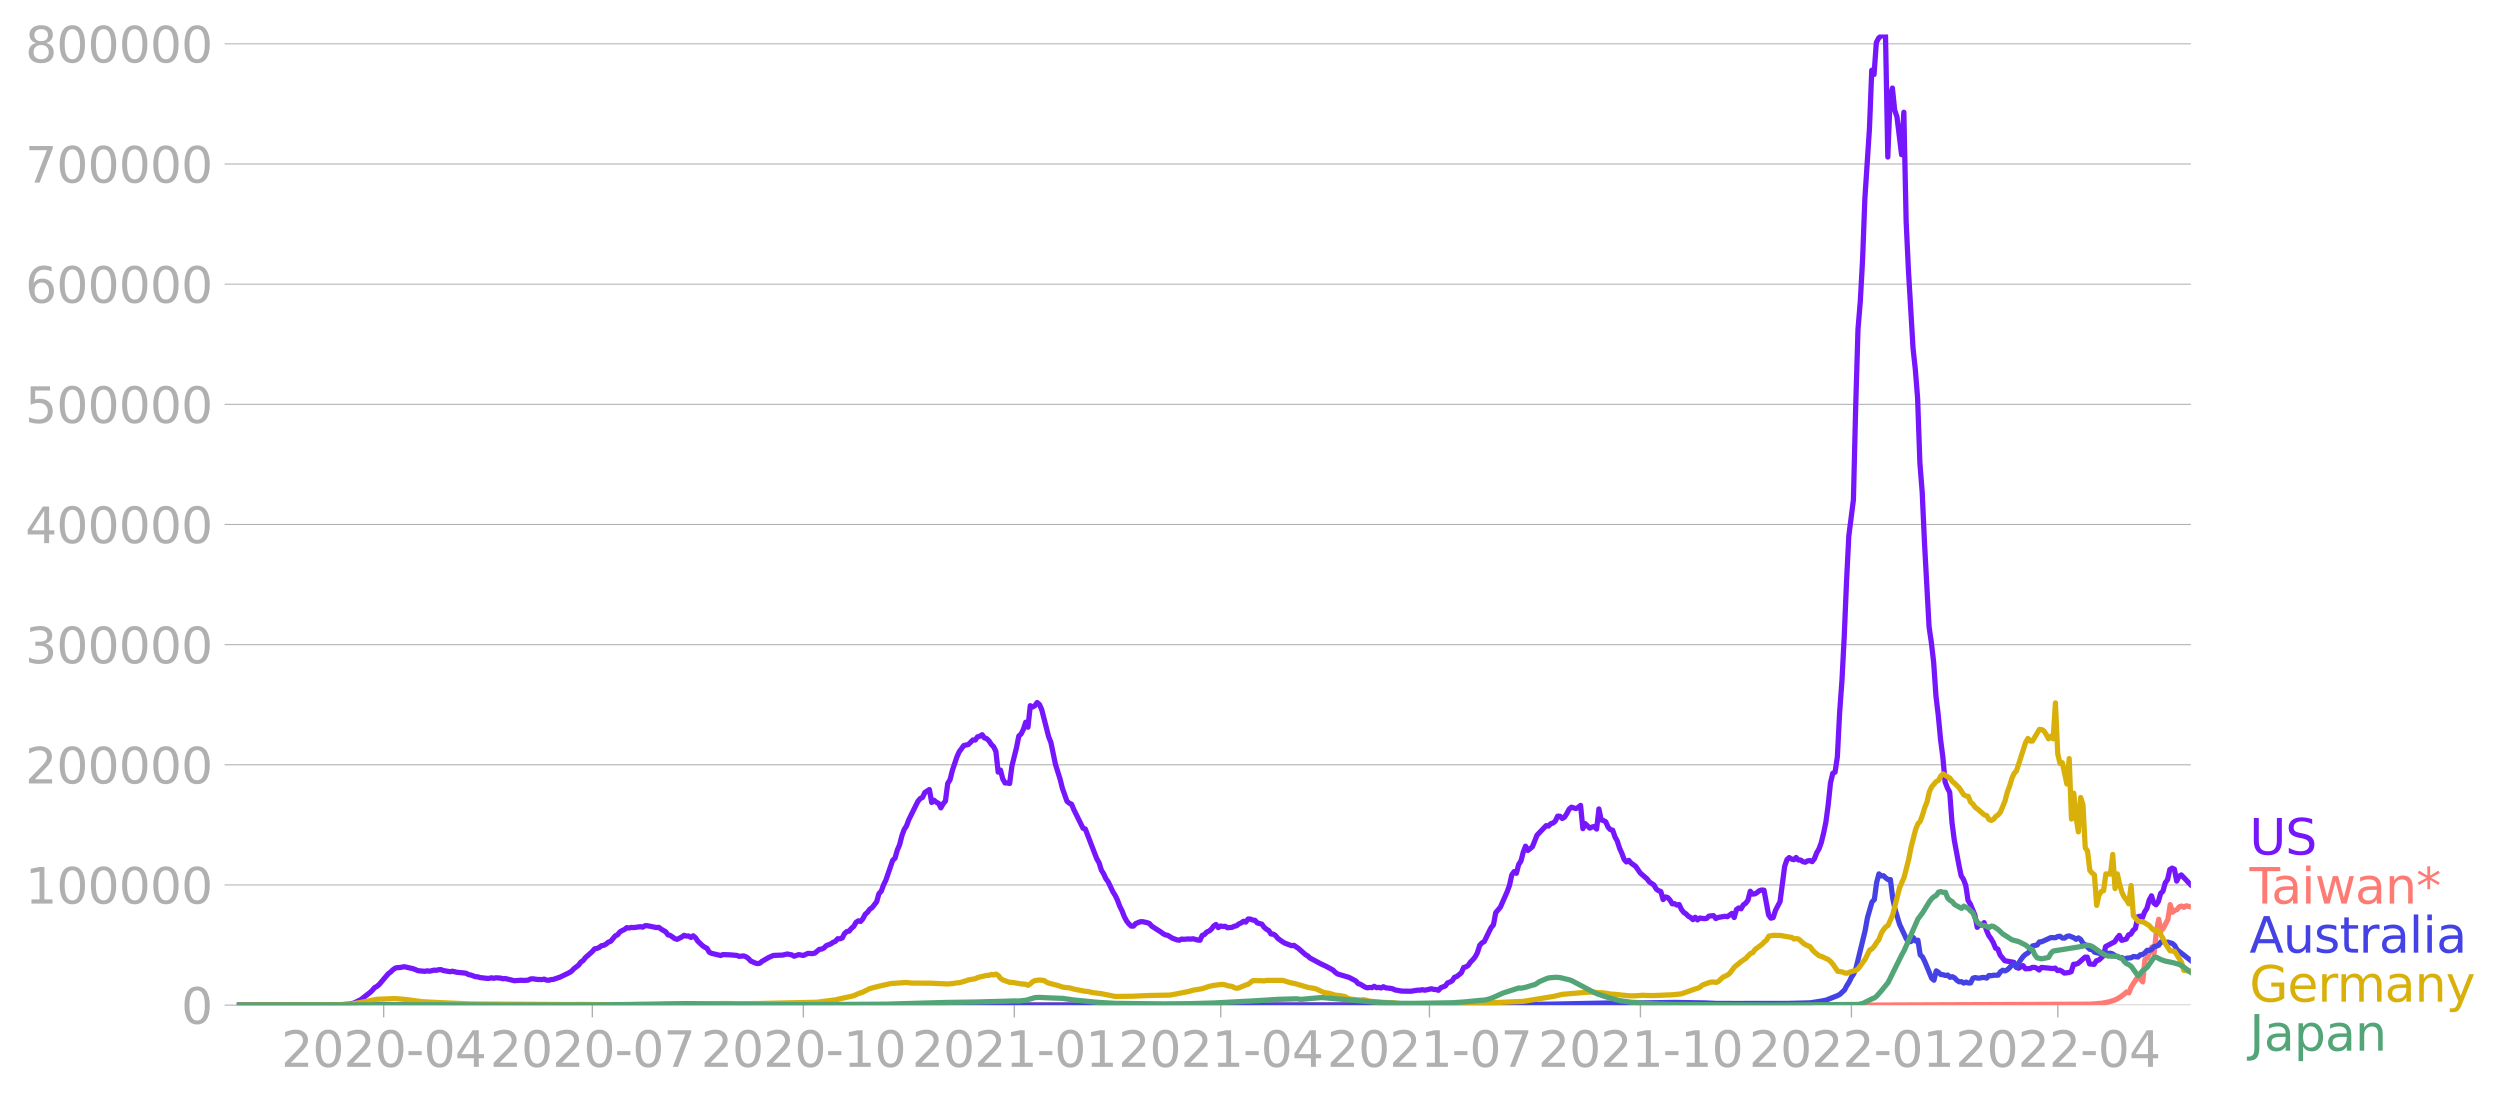 <svg xmlns:xlink="http://www.w3.org/1999/xlink" width="951.91" height="419.716" viewBox="0 0 713.933 314.787" xmlns="http://www.w3.org/2000/svg"><defs><style>*{stroke-linejoin:round;stroke-linecap:butt}</style></defs><g id="figure_1"><path d="M0 314.787h713.933V0H0v314.787z" style="fill:none" id="patch_1"/><g id="axes_1"><path d="M67.645 287.037h558V9.837h-558v277.2z" style="fill:none" id="patch_2"/><g id="matplotlib.axis_1"><g id="xtick_1"><g id="line2d_1"><defs><path id="ma2b9d66d33" d="M0 0v3.5" style="stroke:#b0b0b0;stroke-width:.4"/></defs><use xlink:href="#ma2b9d66d33" x="109.56" y="287.037" style="fill:#b0b0b0;stroke:#b0b0b0;stroke-width:.4"/></g><g style="fill:#b0b0b0" transform="matrix(.14 0 0 -.14 80.313 304.675)" id="text_1"><defs><path id="DejaVuSans-32" d="M1228 531h2203V0H469v531q359 372 979 998 621 627 780 809 303 340 423 576 121 236 121 464 0 372-261 606-261 235-680 235-297 0-627-103-329-103-704-313v638q381 153 712 231 332 78 607 78 725 0 1156-363 431-362 431-968 0-288-108-546-107-257-392-607-78-91-497-524-418-433-1181-1211z" transform="scale(.016)"/><path id="DejaVuSans-30" d="M2034 4250q-487 0-733-480-245-479-245-1442 0-959 245-1439 246-480 733-480 491 0 736 480 246 480 246 1439 0 963-246 1442-245 480-736 480zm0 500q785 0 1199-621 414-620 414-1801 0-1178-414-1799Q2819-91 2034-91q-784 0-1198 620-414 621-414 1799 0 1181 414 1801 414 621 1198 621z" transform="scale(.016)"/><path id="DejaVuSans-2d" d="M313 2009h1684v-512H313v512z" transform="scale(.016)"/><path id="DejaVuSans-34" d="M2419 4116 825 1625h1594v2491zm-166 550h794V1625h666v-525h-666V0h-628v1100H313v609l1940 2957z" transform="scale(.016)"/></defs><use xlink:href="#DejaVuSans-32"/><use xlink:href="#DejaVuSans-30" x="63.623"/><use xlink:href="#DejaVuSans-32" x="127.246"/><use xlink:href="#DejaVuSans-30" x="190.869"/><use xlink:href="#DejaVuSans-2d" x="254.492"/><use xlink:href="#DejaVuSans-30" x="290.576"/><use xlink:href="#DejaVuSans-34" x="354.199"/></g></g><g id="xtick_2"><use xlink:href="#ma2b9d66d33" x="169.159" y="287.037" style="fill:#b0b0b0;stroke:#b0b0b0;stroke-width:.4" id="line2d_2"/><g style="fill:#b0b0b0" transform="matrix(.14 0 0 -.14 139.911 304.675)" id="text_2"><defs><path id="DejaVuSans-37" d="M525 4666h3000v-269L1831 0h-659l1594 4134H525v532z" transform="scale(.016)"/></defs><use xlink:href="#DejaVuSans-32"/><use xlink:href="#DejaVuSans-30" x="63.623"/><use xlink:href="#DejaVuSans-32" x="127.246"/><use xlink:href="#DejaVuSans-30" x="190.869"/><use xlink:href="#DejaVuSans-2d" x="254.492"/><use xlink:href="#DejaVuSans-30" x="290.576"/><use xlink:href="#DejaVuSans-37" x="354.199"/></g></g><g id="xtick_3"><use xlink:href="#ma2b9d66d33" x="229.413" y="287.037" style="fill:#b0b0b0;stroke:#b0b0b0;stroke-width:.4" id="line2d_3"/><g style="fill:#b0b0b0" transform="matrix(.14 0 0 -.14 200.165 304.675)" id="text_3"><defs><path id="DejaVuSans-31" d="M794 531h1031v3560L703 3866v575l1116 225h631V531h1031V0H794v531z" transform="scale(.016)"/></defs><use xlink:href="#DejaVuSans-32"/><use xlink:href="#DejaVuSans-30" x="63.623"/><use xlink:href="#DejaVuSans-32" x="127.246"/><use xlink:href="#DejaVuSans-30" x="190.869"/><use xlink:href="#DejaVuSans-2d" x="254.492"/><use xlink:href="#DejaVuSans-31" x="290.576"/><use xlink:href="#DejaVuSans-30" x="354.199"/></g></g><g id="xtick_4"><use xlink:href="#ma2b9d66d33" x="289.666" y="287.037" style="fill:#b0b0b0;stroke:#b0b0b0;stroke-width:.4" id="line2d_4"/><g style="fill:#b0b0b0" transform="matrix(.14 0 0 -.14 260.418 304.675)" id="text_4"><use xlink:href="#DejaVuSans-32"/><use xlink:href="#DejaVuSans-30" x="63.623"/><use xlink:href="#DejaVuSans-32" x="127.246"/><use xlink:href="#DejaVuSans-31" x="190.869"/><use xlink:href="#DejaVuSans-2d" x="254.492"/><use xlink:href="#DejaVuSans-30" x="290.576"/><use xlink:href="#DejaVuSans-31" x="354.199"/></g></g><g id="xtick_5"><use xlink:href="#ma2b9d66d33" x="348.61" y="287.037" style="fill:#b0b0b0;stroke:#b0b0b0;stroke-width:.4" id="line2d_5"/><g style="fill:#b0b0b0" transform="matrix(.14 0 0 -.14 319.362 304.675)" id="text_5"><use xlink:href="#DejaVuSans-32"/><use xlink:href="#DejaVuSans-30" x="63.623"/><use xlink:href="#DejaVuSans-32" x="127.246"/><use xlink:href="#DejaVuSans-31" x="190.869"/><use xlink:href="#DejaVuSans-2d" x="254.492"/><use xlink:href="#DejaVuSans-30" x="290.576"/><use xlink:href="#DejaVuSans-34" x="354.199"/></g></g><g id="xtick_6"><use xlink:href="#ma2b9d66d33" x="408.208" y="287.037" style="fill:#b0b0b0;stroke:#b0b0b0;stroke-width:.4" id="line2d_6"/><g style="fill:#b0b0b0" transform="matrix(.14 0 0 -.14 378.96 304.675)" id="text_6"><use xlink:href="#DejaVuSans-32"/><use xlink:href="#DejaVuSans-30" x="63.623"/><use xlink:href="#DejaVuSans-32" x="127.246"/><use xlink:href="#DejaVuSans-31" x="190.869"/><use xlink:href="#DejaVuSans-2d" x="254.492"/><use xlink:href="#DejaVuSans-30" x="290.576"/><use xlink:href="#DejaVuSans-37" x="354.199"/></g></g><g id="xtick_7"><use xlink:href="#ma2b9d66d33" x="468.462" y="287.037" style="fill:#b0b0b0;stroke:#b0b0b0;stroke-width:.4" id="line2d_7"/><g style="fill:#b0b0b0" transform="matrix(.14 0 0 -.14 439.214 304.675)" id="text_7"><use xlink:href="#DejaVuSans-32"/><use xlink:href="#DejaVuSans-30" x="63.623"/><use xlink:href="#DejaVuSans-32" x="127.246"/><use xlink:href="#DejaVuSans-31" x="190.869"/><use xlink:href="#DejaVuSans-2d" x="254.492"/><use xlink:href="#DejaVuSans-31" x="290.576"/><use xlink:href="#DejaVuSans-30" x="354.199"/></g></g><g id="xtick_8"><use xlink:href="#ma2b9d66d33" x="528.715" y="287.037" style="fill:#b0b0b0;stroke:#b0b0b0;stroke-width:.4" id="line2d_8"/><g style="fill:#b0b0b0" transform="matrix(.14 0 0 -.14 499.467 304.675)" id="text_8"><use xlink:href="#DejaVuSans-32"/><use xlink:href="#DejaVuSans-30" x="63.623"/><use xlink:href="#DejaVuSans-32" x="127.246"/><use xlink:href="#DejaVuSans-32" x="190.869"/><use xlink:href="#DejaVuSans-2d" x="254.492"/><use xlink:href="#DejaVuSans-30" x="290.576"/><use xlink:href="#DejaVuSans-31" x="354.199"/></g></g><g id="xtick_9"><use xlink:href="#ma2b9d66d33" x="587.659" y="287.037" style="fill:#b0b0b0;stroke:#b0b0b0;stroke-width:.4" id="line2d_9"/><g style="fill:#b0b0b0" transform="matrix(.14 0 0 -.14 558.411 304.675)" id="text_9"><use xlink:href="#DejaVuSans-32"/><use xlink:href="#DejaVuSans-30" x="63.623"/><use xlink:href="#DejaVuSans-32" x="127.246"/><use xlink:href="#DejaVuSans-32" x="190.869"/><use xlink:href="#DejaVuSans-2d" x="254.492"/><use xlink:href="#DejaVuSans-30" x="290.576"/><use xlink:href="#DejaVuSans-34" x="354.199"/></g></g></g><g id="matplotlib.axis_2"><g id="ytick_1"><path d="M67.645 287.037h558" clip-path="url(#p7a2cae5973)" style="fill:none;stroke:#b0b0b0;stroke-width:.3;stroke-linecap:square" id="line2d_10"/><g id="line2d_11"><defs><path id="m4fbb506f18" d="M0 0h-3.5" style="stroke:#b0b0b0;stroke-width:.3"/></defs><use xlink:href="#m4fbb506f18" x="67.645" y="287.037" style="fill:#b0b0b0;stroke:#b0b0b0;stroke-width:.3"/></g><use xlink:href="#DejaVuSans-30" style="fill:#b0b0b0" transform="matrix(.14 0 0 -.14 51.737 292.356)" id="text_10"/></g><g id="ytick_2"><path d="M67.645 252.723h558" clip-path="url(#p7a2cae5973)" style="fill:none;stroke:#b0b0b0;stroke-width:.3;stroke-linecap:square" id="line2d_12"/><use xlink:href="#m4fbb506f18" x="67.645" y="252.723" style="fill:#b0b0b0;stroke:#b0b0b0;stroke-width:.3" id="line2d_13"/><g style="fill:#b0b0b0" transform="matrix(.14 0 0 -.14 7.2 258.041)" id="text_11"><use xlink:href="#DejaVuSans-31"/><use xlink:href="#DejaVuSans-30" x="63.623"/><use xlink:href="#DejaVuSans-30" x="127.246"/><use xlink:href="#DejaVuSans-30" x="190.869"/><use xlink:href="#DejaVuSans-30" x="254.492"/><use xlink:href="#DejaVuSans-30" x="318.115"/></g></g><g id="ytick_3"><path d="M67.645 218.408h558" clip-path="url(#p7a2cae5973)" style="fill:none;stroke:#b0b0b0;stroke-width:.3;stroke-linecap:square" id="line2d_14"/><use xlink:href="#m4fbb506f18" x="67.645" y="218.408" style="fill:#b0b0b0;stroke:#b0b0b0;stroke-width:.3" id="line2d_15"/><g style="fill:#b0b0b0" transform="matrix(.14 0 0 -.14 7.2 223.727)" id="text_12"><use xlink:href="#DejaVuSans-32"/><use xlink:href="#DejaVuSans-30" x="63.623"/><use xlink:href="#DejaVuSans-30" x="127.246"/><use xlink:href="#DejaVuSans-30" x="190.869"/><use xlink:href="#DejaVuSans-30" x="254.492"/><use xlink:href="#DejaVuSans-30" x="318.115"/></g></g><g id="ytick_4"><path d="M67.645 184.093h558" clip-path="url(#p7a2cae5973)" style="fill:none;stroke:#b0b0b0;stroke-width:.3;stroke-linecap:square" id="line2d_16"/><use xlink:href="#m4fbb506f18" x="67.645" y="184.093" style="fill:#b0b0b0;stroke:#b0b0b0;stroke-width:.3" id="line2d_17"/><g style="fill:#b0b0b0" transform="matrix(.14 0 0 -.14 7.2 189.412)" id="text_13"><defs><path id="DejaVuSans-33" d="M2597 2516q453-97 707-404 255-306 255-756 0-690-475-1069Q2609-91 1734-91q-293 0-604 58T488 141v609q262-153 574-231 313-78 654-78 593 0 904 234t311 681q0 413-289 645-289 233-804 233h-544v519h569q465 0 712 186t247 536q0 359-255 551-254 193-729 193-260 0-557-57-297-56-653-174v562q360 100 674 150t592 50q719 0 1137-327 419-326 419-882 0-388-222-655t-631-370z" transform="scale(.016)"/></defs><use xlink:href="#DejaVuSans-33"/><use xlink:href="#DejaVuSans-30" x="63.623"/><use xlink:href="#DejaVuSans-30" x="127.246"/><use xlink:href="#DejaVuSans-30" x="190.869"/><use xlink:href="#DejaVuSans-30" x="254.492"/><use xlink:href="#DejaVuSans-30" x="318.115"/></g></g><g id="ytick_5"><path d="M67.645 149.778h558" clip-path="url(#p7a2cae5973)" style="fill:none;stroke:#b0b0b0;stroke-width:.3;stroke-linecap:square" id="line2d_18"/><use xlink:href="#m4fbb506f18" x="67.645" y="149.778" style="fill:#b0b0b0;stroke:#b0b0b0;stroke-width:.3" id="line2d_19"/><g style="fill:#b0b0b0" transform="matrix(.14 0 0 -.14 7.2 155.097)" id="text_14"><use xlink:href="#DejaVuSans-34"/><use xlink:href="#DejaVuSans-30" x="63.623"/><use xlink:href="#DejaVuSans-30" x="127.246"/><use xlink:href="#DejaVuSans-30" x="190.869"/><use xlink:href="#DejaVuSans-30" x="254.492"/><use xlink:href="#DejaVuSans-30" x="318.115"/></g></g><g id="ytick_6"><path d="M67.645 115.463h558" clip-path="url(#p7a2cae5973)" style="fill:none;stroke:#b0b0b0;stroke-width:.3;stroke-linecap:square" id="line2d_20"/><use xlink:href="#m4fbb506f18" x="67.645" y="115.463" style="fill:#b0b0b0;stroke:#b0b0b0;stroke-width:.3" id="line2d_21"/><g style="fill:#b0b0b0" transform="matrix(.14 0 0 -.14 7.2 120.782)" id="text_15"><defs><path id="DejaVuSans-35" d="M691 4666h2478v-532H1269V2991q137 47 274 70 138 23 276 23 781 0 1237-428 457-428 457-1159 0-753-469-1171Q2575-91 1722-91q-294 0-599 50Q819 9 494 109v635q281-153 581-228t634-75q541 0 856 284 316 284 316 772 0 487-316 771-315 285-856 285-253 0-505-56-251-56-513-175v2344z" transform="scale(.016)"/></defs><use xlink:href="#DejaVuSans-35"/><use xlink:href="#DejaVuSans-30" x="63.623"/><use xlink:href="#DejaVuSans-30" x="127.246"/><use xlink:href="#DejaVuSans-30" x="190.869"/><use xlink:href="#DejaVuSans-30" x="254.492"/><use xlink:href="#DejaVuSans-30" x="318.115"/></g></g><g id="ytick_7"><path d="M67.645 81.149h558" clip-path="url(#p7a2cae5973)" style="fill:none;stroke:#b0b0b0;stroke-width:.3;stroke-linecap:square" id="line2d_22"/><use xlink:href="#m4fbb506f18" x="67.645" y="81.149" style="fill:#b0b0b0;stroke:#b0b0b0;stroke-width:.3" id="line2d_23"/><g style="fill:#b0b0b0" transform="matrix(.14 0 0 -.14 7.2 86.467)" id="text_16"><defs><path id="DejaVuSans-36" d="M2113 2584q-425 0-674-291-248-290-248-796 0-503 248-796 249-292 674-292t673 292q248 293 248 796 0 506-248 796-248 291-673 291zm1253 1979v-575q-238 112-480 171-242 60-480 60-625 0-955-422-329-422-376-1275 184 272 462 417 279 145 613 145 703 0 1111-427 408-426 408-1160 0-719-425-1154Q2819-91 2113-91q-810 0-1238 620-428 621-428 1799 0 1106 525 1764t1409 658q238 0 480-47t505-140z" transform="scale(.016)"/></defs><use xlink:href="#DejaVuSans-36"/><use xlink:href="#DejaVuSans-30" x="63.623"/><use xlink:href="#DejaVuSans-30" x="127.246"/><use xlink:href="#DejaVuSans-30" x="190.869"/><use xlink:href="#DejaVuSans-30" x="254.492"/><use xlink:href="#DejaVuSans-30" x="318.115"/></g></g><g id="ytick_8"><path d="M67.645 46.834h558" clip-path="url(#p7a2cae5973)" style="fill:none;stroke:#b0b0b0;stroke-width:.3;stroke-linecap:square" id="line2d_24"/><use xlink:href="#m4fbb506f18" x="67.645" y="46.834" style="fill:#b0b0b0;stroke:#b0b0b0;stroke-width:.3" id="line2d_25"/><g style="fill:#b0b0b0" transform="matrix(.14 0 0 -.14 7.2 52.153)" id="text_17"><use xlink:href="#DejaVuSans-37"/><use xlink:href="#DejaVuSans-30" x="63.623"/><use xlink:href="#DejaVuSans-30" x="127.246"/><use xlink:href="#DejaVuSans-30" x="190.869"/><use xlink:href="#DejaVuSans-30" x="254.492"/><use xlink:href="#DejaVuSans-30" x="318.115"/></g></g><g id="ytick_9"><path d="M67.645 12.519h558" clip-path="url(#p7a2cae5973)" style="fill:none;stroke:#b0b0b0;stroke-width:.3;stroke-linecap:square" id="line2d_26"/><use xlink:href="#m4fbb506f18" x="67.645" y="12.519" style="fill:#b0b0b0;stroke:#b0b0b0;stroke-width:.3" id="line2d_27"/><g style="fill:#b0b0b0" transform="matrix(.14 0 0 -.14 7.2 17.838)" id="text_18"><defs><path id="DejaVuSans-38" d="M2034 2216q-450 0-708-241-257-241-257-662 0-422 257-663 258-241 708-241t709 242q260 243 260 662 0 421-258 662-257 241-711 241zm-631 268q-406 100-633 378-226 279-226 679 0 559 398 884 399 325 1092 325 697 0 1094-325t397-884q0-400-227-679-226-278-629-378 456-106 710-416 255-309 255-755 0-679-414-1042Q2806-91 2034-91q-771 0-1186 362-414 363-414 1042 0 446 256 755 257 310 713 416zm-231 997q0-362 226-565 227-203 636-203 407 0 636 203 230 203 230 565 0 363-230 566-229 203-636 203-409 0-636-203-226-203-226-566z" transform="scale(.016)"/></defs><use xlink:href="#DejaVuSans-38"/><use xlink:href="#DejaVuSans-30" x="63.623"/><use xlink:href="#DejaVuSans-30" x="127.246"/><use xlink:href="#DejaVuSans-30" x="190.869"/><use xlink:href="#DejaVuSans-30" x="254.492"/><use xlink:href="#DejaVuSans-30" x="318.115"/></g></g></g><path d="m67.645 287.037 29.472-.097 2.62-.184 1.31-.31 1.964-.964 2.62-2.023.655-.6.655-.792.655-.353.655-.54 2.62-3.092.654-.474.655-.643.655-.472.655-.18.655.006 1.31-.255 2.62.598 1.31.546 1.964.179.655-.144.655.11 1.31-.31.655.057.655-.176.655-.027.655.266 1.31.223.654.11.655-.143 1.31.313 1.965.185.655.096.655.378.655.113 1.31.476.655.032.655.219 1.964.224.655.001.655-.158.655.141.655-.138 1.31.087.655.189.655-.071 2.62.634 1.964-.141.655.061 1.31-.086.655-.327.655-.066 1.31.191 1.31.035.655-.126.654.277.655.044.655-.19.655-.054 1.965-.67 2.62-1.276.655-.432.655-.695 1.31-.994.654-.882.655-.437.655-.838 1.965-1.738.655-.767.655-.12.655-.255.655-.53.655-.091.655-.363.655-.549.655-.23 1.31-1.562.654-.314.655-.794.655-.413.655-.28.655-.548.655.117.655-.19.655.059 1.965-.262.655.143.654-.425.655.006 2.62.53.655-.067.655.519 1.31.752.655.885.655.155 1.31.924.654.195 1.31-.662.655-.487.655.23.655-.044.655.418.655-.467.655.565.655.961 1.31 1.266.655.459.655.32.654 1.105.655.33 2.62.623.655-.265 1.965.073 1.965.165.655.263 1.31-.117.654.246.655.431.655.747 1.31.59.655.181.655-.096.655-.548 1.965-1.132 1.31-.56 2.62-.102 1.31-.313 1.309.258.655.384 1.31-.463 1.31.25 1.31-.59 1.31.051.654-.123 1.31-1.086.655-.08.655-.298.655-.675 1.31-.505.655-.457.655-.276.655-.74.654.026.655-.258.655-1.265.655-.57.655-.11.655-.79.655-.562.655-1.154.655-.432.655.163.655-.76.655-1.263.655-.572.655-.891.654-.44 1.31-1.672.655-2.33.655-.676.655-1.803.655-1.334 1.965-5.722.655-.577.655-2.325.655-1.506.655-2.571.655-1.813.654-.983.655-1.771 2.62-5.296.655-.773.655-.337.655-1.393 1.31-.841.655 3.679.655-.636.655.569.654.306.655 1.303.655-1.154.655-.782.655-5.048.655-1.017.655-2.637 1.31-3.898.655-1.468 1.31-1.792 1.31-.297 1.31-1.306.654.036.655-.921.655-.162.655-.443.655.916.655.215.655.636.655 1 .655.654.655 1.339.655 5.92.655-.568.654 2.511.655 1.155.655-.002.655.154.655-5.007 1.31-5.224.655-3.306.655-.598.655-1.318.655-2.033.655 1.414.655-6.136.655.37.654-.365.655-.905.655.542.655 1.492 1.965 7.686.655 1.68 1.31 6.278 1.31 4.165.655 2.61 1.31 3.721.654.55.655.29.655 1.564 1.965 3.974.655 1.337.655.21 3.275 8.506.655 1.148.654 2.085.655 1.061.655 1.426.655.895 1.31 2.776.655 1.036.655 1.34.655 1.773.655 1.296.655 1.676.655 1.246.655.832.655.64.654-.002.655-.717 1.31-.534.655-.013 1.31.294.655.248.655.757 2.62 1.672.655.497.654.311.655.143 1.31.806 1.31.465.655.114.655-.34.655.07 1.31-.103.655.048.655-.1 1.31.368.654.059.655-1.396.655-.257.655-.722.655-.255.655-.536.655-.905.655-.432.655.893.655-.452.655.115.655-.04.655.41 1.31-.114.654-.307.655-.157.655-.526.655-.277.655-.467.655.24.655-.883.655.008.655.299.655.062.655.738 1.31.356.654.902.655.552.655.356.655 1.009.655.025.655.444.655.797 1.31.947.655.387 1.965.745.655-.114 1.31.908 1.964 1.738.655.377.655.6 3.275 1.758 1.31.603 1.964 1.06.655.657.655.468 3.275.98 1.965 1.025.655.764.654.184 1.31.8.655.215.655-.113.655.066.655-.382.655.383.655-.091.655.177.655-.357.655.316 1.31.148.655.114.654.326 1.965.348 2.62.037 1.965-.316.655.014.655-.15.655.163 1.964-.416.655.194.655.016.655.232.655-.726 1.31-.518.655-.875.655-.23.655-.366.655-1.006.655-.208 1.31-1.081.654-1.496.655-.195.655-.421.655-.952.655-.647.655-.814.655-1.204.655-2.093.655-.718.655-.375 1.31-2.735.654-1.267.655-.785.655-3.463 1.31-1.557 1.965-4.442.655-1.82.655-2.963.655-.937.655.475.655-2.521.655-.983.654-2.55.655-1.685.655 1.23 1.31-1.078 1.31-3.301 2.62-2.73.655.126.655-.68.655-.19.655-.557.654-1.4.655.02.655.652.655-.383.655-1.029.655-1.25.655-.565 1.31.386.655-.344.655-.564.655 6.642.655-1.433 1.31 1.29.654-.322.655-.158.655.743.655-5.738.655 3.126.655.18.655.374.655 1.528.655.694.655.17.655 1.911.655 1.16.655 2.054.654 1.452.655 1.77.655.71.655-.464.655.778 1.31.929 1.31 1.898 1.965 1.708.655.86 1.31.885.654 1.148.655.46.655.25.655 2.297.655-.754.655.182.655.715.655 1.075.655-.047.655.393.655-.142.655 1.407.655.825.654.435.655.663.655.361.655.612.655-.667.655.748.655-.537 1.31.188.655-.092.655-.645 1.31-.135.655.832.655-.311 1.964-.335.655.123 1.31-.936.655 1.166.655-2.287.655-.445.655.24.655-1.14.655-.438.655-.87.655-2.56.654.816.655-.069.655-.388.655-.518.655-.2.655.062 1.31 7.057.655.923.655-.163.655-2.043 1.31-2.514 1.31-10.036.654-1.952.655-.59.655.422.655.189.655-.628.655.703.655.02.655.478.655.14.655-.381.655-.087.655.308.655-.844.654-1.688.655-1.136.655-1.809.655-2.674.655-3.156.655-4.908.655-6.276.655-2.738.655-.338.655-4.372.655-12.77.655-8.954.655-12.665.655-15.732.654-12.996 1.31-10.278.655-26.687.655-22.068.655-7.867.655-11.978.655-17.457 1.31-20.001.655-16.616.655 1.217.655-9.122.655-1.29 1.31-1.027.654.257.655 34.747.655-16.772.655-2.915.655 6.311.655 1.912 1.31 10.792.655-12.107.655 31.193.655 13.926 1.31 22.221.654 6.073.655 8.21.655 18.619.655 8.225.655 14.437 1.31 24.05.655 4.519.655 5.612.655 9.599.655 5.444.655 6.918.655 5.069.655 7.14.654 1.694.655 1.233.655 8.64.655 5.06 1.31 7.026.655 3.144.655 1.003.655 1.731.655 4.28.655 1.07 1.31 3.151.655 3.471.654-.785.655.235.655-.786.655 2.09.655 1.556.655.905.655 1.133.655 1.593.655.285.655 1.708 1.31 1.6 2.62.473.654 1.407.655.263 1.31-.736.655.9 1.31-.053.655-.337.655-.01.655.251.655.5.655-.74 3.274.325.655-.13.655.697.655-.116.655.345.655.493 1.31-.156.655-.245.655-2.099.655-.044.654-.235 1.965-1.765.655-.002.655 1.941 1.31.118.655-1.032.655-.172 1.31-1.206.655-2.677 2.62-1.386.654-1.034.655-.767.655 1.415 1.31-.366.655-1.201.655-.208.655-1.08.655-.548.655-3.312.655-.188.654.538.655-1.732.655-1.01.655-2.36.655-1.247.655 2.032.655.532.655-.932.655-2.328.655-.618.655-2.385.655-.903.655-2.892.655-.415.654.307.655 3.4.655-1.375.655-.388 2.62 2.752h0" clip-path="url(#p7a2cae5973)" style="fill:none;stroke:#7516fd;stroke-width:1.5;stroke-linecap:square" id="line2d_28"/><path d="m67.645 287.037 313.056-.077 8.514-.084 41.916.156 103.479-.01 62.218-.259 3.275-.245 1.965-.368 1.964-.599 1.31-.73 1.31-.95.655-.583.655.256.655-1.699 1.965-3.034 1.31 1.578.654-6.32.655-.482.655-1.405.655-1.737.655 1.773.655-6.321.655-3.369.655 3.295.655-.734 1.31-2.547.655-4.203.655 2.174.654-.527.655-.223.655-.813.655-.21.655.37.655-.445 1.31.337h0" clip-path="url(#p7a2cae5973)" style="fill:none;stroke:#fe7b74;stroke-width:1.5;stroke-linecap:square" id="line2d_29"/><path d="m67.645 287.037 37.986-.104 5.894.01 12.444.085 34.711.005 28.817-.143 5.24-.018 8.514.073 10.479.06 35.366.027 178.14-.054 18.339-.232 15.063-.311 6.55.019 13.098-.188 8.514.134 3.275.152 5.239.012 15.063-.01 6.55-.168 3.274-.52 1.31-.258 3.275-1.306.655-.358 1.31-1.233.655-1.255.654-1.005.655-1.373.655-.967.655-1.615 2.62-10.785.655-3.65 1.31-4.524.655-.633.655-4.895.655-2.448.655.578.654-.047.655.635.655.463.655-.01.655 5.278.655 3.149 1.31 4.353 1.965 4.2.655.814.655-.112.655-1.118.654.976.655-.22.655 4.161.655.627.655 1.313 1.965 4.753.655.562.655-2.658.655.423.655.625.655.046.655.234.654-.129.655.635.655-.173.655.348.655.69.655.417.655-.032.655.404.655-.29.655.281.655-.041.655-1.344.655-.194.655.168.654-.008.655-.16.655-.013.655.17.655-.743.655.074.655-.142 1.31-.027.655-.958.655-.438.655.18.655-.32.655-.606.654-.79.655-.208.655.792 1.31-2.178.655-.857.655-.582.655-.361.655-.823.655-1.19 1.31-.284.655-.863.655-.051 2.62-1.19 1.31.042.654-.349.655-.066.655.508.655.01.655-.504.655-.116 1.31.524.655.445.654-.398.655.455.655 1.116.655.387 1.31 1.31.655-.007.655.802 1.31.327.655.04.655-.165.655-.03.655.202.654-.066.655.223.655.523.655.148.655.396.655-.047.655.462.655-.27 1.31-.138.655-.362 1.31.153.655-.647.654-.06.655-.499.655-.722.655.045.655-.329.655-.757.655-.142.655-.26.655-.953.655.03.655.164.655-.133 1.31.402.654.573.655 1.205 3.93 3.086h0" clip-path="url(#p7a2cae5973)" style="fill:none;stroke:#4442e4;stroke-width:1.5;stroke-linecap:square" id="line2d_30"/><path d="m67.645 287.037 28.817-.099 3.93-.226 3.93-.669 3.274-.67 5.24-.203 2.619.209 5.24.689 4.584.234 9.169.4 28.162.161 3.93-.027 5.239.062 15.063-.052 20.303-.272 3.93.06 5.239-.05 17.028-.373 5.24-.697 5.24-1.16 1.309-.611 1.31-.437 1.965-.994 1.964-.528 1.31-.303 2.62-.6 3.93-.269.654-.045 1.31.169 1.31.009 4.585.034 4.584.219 1.31-.111 1.31-.212.655-.022 1.965-.569.655-.25 1.964-.336.655-.339 2.62-.617.655-.013.655-.25.655.146.655-.258.655.404.655.826.654.442 1.965.715.655-.018 2.62.438 1.31.11.655.301.655-.437.655-.589.654-.325 1.31-.174 1.31.14.655.465.655.295 2.62.66 1.31.455 1.31.19.654.02 1.31.38 3.275.636.655.014 1.31.335 2.62.324 3.929.785 5.24-.068 1.964-.105 2.62-.1 5.894-.12 5.24-1.017 1.31-.393 1.31-.198 1.31-.215 1.964-.67 1.31-.275 1.965-.243.655-.015.655.115.655.244 1.31.198.654.361.655.191.655-.175 1.965-.803.655-.192 1.31-1.032 2.62.02.654.06.655-.157 4.585-.008 1.965.61 1.964.425 3.275.966 1.965.332.655.223 1.965.936 1.31.168 1.964.566 1.31.128 1.31.246 1.31.706 3.274.33.655-.112.655.082 1.31.36 3.93.328 2.62.12 2.62.286 5.239.144 8.514-.017 5.894-.18 15.063-.65 8.515-1.4 2.62-.61 5.894-.504 1.964-.134 2.62.16 1.31.074 1.965.331 1.31.088 3.93.413 1.964-.005 1.965-.155 1.31.076 1.964.005 5.24-.22 1.965-.2.655-.089 3.93-1.403.654-.181.655-.304.655-.587 1.965-.718.655-.15.655-.018.655.138.655-.29 1.31-1.22 1.31-.614.654-.54 1.31-1.742 1.965-1.595 1.31-.898 1.31-1.388.654-.213.655-.923 1.965-1.449.655-.689.655-.519.655-1.15 1.31-.238 1.31.042.655-.015 2.62.479.654.075.655.475.655-.118.655.127 1.31 1.17.655.462 1.31.555.655.897.655.683 1.31 1.04.654.161 1.965.917.655.576.655.761 1.31 1.954 1.31.222.655.275.655.106 1.31-.49 1.31-.344.654-.465 1.965-2.722 1.31-2.625.655-.33.655-.742.655-1.054.655-.838.655-1.759.654-1.085.655-.782.655-.436 1.31-2.97 1.965-7.721 1.31-3.049 1.31-5.109.655-3.412 1.31-5.083.654-1.644.655-.731.655-1.748.655-2.182.655-1.617.655-2.877.655-1.404 1.31-1.527.655-.341.655-1.263.655-.575 1.964 1.21.655.923.655.507 1.31 1.3 1.31 2 .655.35.655.127.655 1.633.655.536.655.946.655.456 1.31 1.147.654.564.655.186.655 1.11.655.277.655-.336.655-.802.655-.44.655-.789 1.31-3.144.655-2.553.655-1.727.654-2.2.655-1.457.655-.684 2.62-8.138.655-1.135.655.726.655.003 1.965-3.323.655.066.655.403.654 1.008.655 1.217.655-.75.655.749.655-10.25.655 14.537.655 2.724.655-.194 1.31 6.1.655-7.266.655 17.267.655-7.39.655 6.912.654 4.137.655-9.826.655 2.046.655 12.322.655.902.655 5.544.655.77.655.505.655 8.723.655-2.938.655-1.027.655-.238.655-4.78 1.31.05.654-5.605.655 9.735.655-4.188.655 2.946.655 2.342.655 1.347.655.787.655 1.14.655-5.227.655 8.608 1.31 1.549.655.158.654.033.655.292 1.31.825.655.788.655.51 1.31.165 1.31 2.269.655 1.482 1.31 1.94 1.31.166 1.964 3.125.655 2.307 1.31.172.655.024h0" clip-path="url(#p7a2cae5973)" style="fill:none;stroke:#d8b009;stroke-width:1.5;stroke-linecap:square" id="line2d_31"/><path d="m67.645 287.037 45.19-.103 13.099-.019 17.028.11 28.162-.047 15.063-.207 9.824-.174 7.86.118 23.577.174 9.169-.03 16.373-.099 17.028-.49 8.514-.12 8.514-.23 2.62-.084 1.31.029 1.965-.218 1.31-.383 1.31-.379 1.31-.06 2.62.134 3.929.149 3.274.457 6.55.656 5.239.307 13.754.153 7.204-.057 7.204-.202 11.134-.587 7.204-.452 5.24-.155 1.31.16 5.894-.52 16.373 1.41 5.894.242 3.93.017 11.134-.18 3.274-.223 4.585-.452 1.31-.081 1.31-.309 1.31-.491 2.62-1.197 4.584-1.472.655.067 1.31-.266 1.964-.614.655-.14 1.31-.854 1.965-.841.655-.219 1.965-.186 1.31.097 2.62.638.654.215 5.894 3.116 1.31.633 1.965.684 1.965.616 2.62.678 3.274.465 1.31.064 1.965.2 3.274.193 5.895.168 28.162.16 24.232-.165 1.31-.292 1.31-.662 1.31-.646.655-.25.655-.517 1.31-1.48 1.964-2.416 1.965-3.995 1.965-3.97.655-1.168 3.93-9.01 1.31-1.73 1.964-3.205.655-.857.655-.579.655-.347.655-.956.655-.148.655.232.655-.006.654 1.662.655.61.655.386.655.83 1.965 1.081.655-.641 1.31.687.655.722.655.518.655 1.665.655 1.081 1.31.846.654.044.655.2.655.379.655-.447.655.099 1.31.893 1.31 1.248 2.62 1.677 1.964.536 1.31.659.655.328 1.31 1.075.655.235.655 1.497.655.829 1.31.278 1.964-.414.655-1.187.655-.622 7.204-1.162 2.62-.51.655.105.655.25 2.62 1.838 1.31.733.655.178 2.62.103 1.31.573.654.927.655.57.655.269.655.49 1.965 2.736 1.31-1.46 1.31-1.012 1.964-2.863.655-.005 1.31.696 1.31.44 1.965.382 1.964.556 1.31.766 1.965 1.506h0" clip-path="url(#p7a2cae5973)" style="fill:none;stroke:#53a577;stroke-width:1.5;stroke-linecap:square" id="line2d_32"/><g style="fill:#7516fd" transform="matrix(.14 0 0 -.14 642.385 244.048)" id="text_19"><defs><path id="DejaVuSans-55" d="M556 4666h635V1831q0-750 271-1080 272-329 882-329 606 0 878 329 272 330 272 1080v2835h634V1753q0-912-452-1378Q3225-91 2344-91q-885 0-1337 466-451 466-451 1378v2913z" transform="scale(.016)"/><path id="DejaVuSans-53" d="M3425 4513v-616q-359 172-678 256-319 85-616 85-515 0-795-200t-280-569q0-310 186-468 186-157 705-254l381-78q706-135 1042-474t336-907q0-679-455-1029Q2797-91 1919-91q-331 0-705 75-373 75-773 222v650q384-215 753-325 369-109 725-109 540 0 834 212 294 213 294 607 0 343-211 537t-692 291l-385 75q-706 140-1022 440-315 300-315 835 0 619 436 975t1201 356q329 0 669-60 341-59 697-177z" transform="scale(.016)"/></defs><use xlink:href="#DejaVuSans-55"/><use xlink:href="#DejaVuSans-53" x="73.193"/></g><g style="fill:#fe7b74" transform="matrix(.14 0 0 -.14 642.385 258.048)" id="text_20"><defs><path id="DejaVuSans-54" d="M-19 4666h3947v-532H2272V0h-634v4134H-19v532z" transform="scale(.016)"/><path id="DejaVuSans-61" d="M2194 1759q-697 0-966-159t-269-544q0-306 202-486 202-179 548-179 479 0 768 339t289 901v128h-572zm1147 238V0h-575v531q-197-318-491-470T1556-91q-537 0-855 302-317 302-317 808 0 590 395 890 396 300 1180 300h807v57q0 397-261 614t-733 217q-300 0-585-72-284-72-546-216v532q315 122 612 182 297 61 578 61 760 0 1135-394 375-393 375-1193z" transform="scale(.016)"/><path id="DejaVuSans-69" d="M603 3500h575V0H603v3500zm0 1363h575v-729H603v729z" transform="scale(.016)"/><path id="DejaVuSans-77" d="M269 3500h575l719-2731 715 2731h678l719-2731 716 2731h575L4050 0h-678l-753 2869L1863 0h-679L269 3500z" transform="scale(.016)"/><path id="DejaVuSans-6e" d="M3513 2113V0h-575v2094q0 497-194 743-194 247-581 247-466 0-735-297-269-296-269-809V0H581v3500h578v-544q207 316 486 472 280 156 646 156 603 0 912-373 310-373 310-1098z" transform="scale(.016)"/><path id="DejaVuSans-2a" d="m3009 3897-1121-606 1121-610-181-306-1050 634V1831h-356v1178L372 2375l-181 306 1122 610-1122 606 181 309 1050-634v1178h356V3572l1050 634 181-309z" transform="scale(.016)"/></defs><use xlink:href="#DejaVuSans-54"/><use xlink:href="#DejaVuSans-61" x="44.584"/><use xlink:href="#DejaVuSans-69" x="105.863"/><use xlink:href="#DejaVuSans-77" x="133.646"/><use xlink:href="#DejaVuSans-61" x="215.434"/><use xlink:href="#DejaVuSans-6e" x="276.713"/><use xlink:href="#DejaVuSans-2a" x="340.092"/></g><g style="fill:#4442e4" transform="matrix(.14 0 0 -.14 642.385 272.048)" id="text_21"><defs><path id="DejaVuSans-41" d="m2188 4044-857-2322h1716l-859 2322zm-357 622h716L4325 0h-656l-425 1197H1141L716 0H50l1781 4666z" transform="scale(.016)"/><path id="DejaVuSans-75" d="M544 1381v2119h575V1403q0-497 193-746 194-248 582-248 465 0 735 297 271 297 271 810v1984h575V0h-575v538q-209-319-486-474-276-155-642-155-603 0-916 375-312 375-312 1097zm1447 2203z" transform="scale(.016)"/><path id="DejaVuSans-73" d="M2834 3397v-544q-243 125-506 187-262 63-544 63-428 0-642-131t-214-394q0-200 153-314t616-217l197-44q612-131 870-370t258-667q0-488-386-773Q2250-91 1575-91q-281 0-586 55T347 128v594q319-166 628-249 309-82 613-82 406 0 624 139 219 139 219 392 0 234-158 359-157 125-692 241l-200 47q-534 112-772 345-237 233-237 639 0 494 350 762 350 269 994 269 318 0 599-47 282-46 519-140z" transform="scale(.016)"/><path id="DejaVuSans-74" d="M1172 4494v-994h1184v-447H1172V1153q0-428 117-550t477-122h590V0h-590q-666 0-919 248-253 249-253 905v1900H172v447h422v994h578z" transform="scale(.016)"/><path id="DejaVuSans-72" d="M2631 2963q-97 56-211 82-114 27-251 27-488 0-749-317t-261-911V0H581v3500h578v-544q182 319 472 473 291 155 707 155 59 0 131-8 72-7 159-23l3-590z" transform="scale(.016)"/><path id="DejaVuSans-6c" d="M603 4863h575V0H603v4863z" transform="scale(.016)"/></defs><use xlink:href="#DejaVuSans-41"/><use xlink:href="#DejaVuSans-75" x="68.408"/><use xlink:href="#DejaVuSans-73" x="131.787"/><use xlink:href="#DejaVuSans-74" x="183.887"/><use xlink:href="#DejaVuSans-72" x="223.096"/><use xlink:href="#DejaVuSans-61" x="264.209"/><use xlink:href="#DejaVuSans-6c" x="325.488"/><use xlink:href="#DejaVuSans-69" x="353.271"/><use xlink:href="#DejaVuSans-61" x="381.055"/></g><g style="fill:#d8b009" transform="matrix(.14 0 0 -.14 642.385 286.048)" id="text_22"><defs><path id="DejaVuSans-47" d="M3809 666v1253H2778v519h1656V434q-365-259-806-392-440-133-940-133-1094 0-1712 639-617 640-617 1780 0 1144 617 1783 618 639 1712 639 456 0 867-113 411-112 758-331v-672q-350 297-744 447t-828 150q-857 0-1287-478-429-478-429-1425 0-944 429-1422 430-478 1287-478 334 0 596 58 263 58 472 180z" transform="scale(.016)"/><path id="DejaVuSans-65" d="M3597 1894v-281H953q38-594 358-905t892-311q331 0 642 81t618 244V178Q3153 47 2828-22t-659-69q-838 0-1327 487-489 488-489 1320 0 859 464 1363 464 505 1252 505 706 0 1117-455 411-454 411-1235zm-575 169q-6 471-264 752-258 282-683 282-481 0-770-272t-333-766l2050 4z" transform="scale(.016)"/><path id="DejaVuSans-6d" d="M3328 2828q216 388 516 572t706 184q547 0 844-383 297-382 297-1088V0h-578v2094q0 503-179 746-178 244-543 244-447 0-707-297-259-296-259-809V0h-578v2094q0 506-178 748t-550 242q-441 0-701-298-259-298-259-808V0H581v3500h578v-544q197 322 472 475t653 153q382 0 649-194 267-193 395-562z" transform="scale(.016)"/><path id="DejaVuSans-79" d="M2059-325q-243-625-475-815-231-191-618-191H506v481h338q237 0 368 113 132 112 291 531l103 262L191 3500h609L1894 763l1094 2737h609L2059-325z" transform="scale(.016)"/></defs><use xlink:href="#DejaVuSans-47"/><use xlink:href="#DejaVuSans-65" x="77.49"/><use xlink:href="#DejaVuSans-72" x="139.014"/><use xlink:href="#DejaVuSans-6d" x="178.377"/><use xlink:href="#DejaVuSans-61" x="275.789"/><use xlink:href="#DejaVuSans-6e" x="337.068"/><use xlink:href="#DejaVuSans-79" x="400.447"/></g><g style="fill:#53a577" transform="matrix(.14 0 0 -.14 642.385 300.048)" id="text_23"><defs><path id="DejaVuSans-4a" d="M628 4666h631V325q0-844-320-1225T-91-1281h-240v531h197q418 0 590 235 172 234 172 840v4341z" transform="scale(.016)"/><path id="DejaVuSans-70" d="M1159 525v-1856H581v4831h578v-531q182 312 458 463 277 152 661 152 638 0 1036-506 399-506 399-1331T3314 415Q2916-91 2278-91q-384 0-661 152-276 152-458 464zm1957 1222q0 634-261 995t-717 361q-457 0-718-361t-261-995q0-634 261-995t718-361q456 0 717 361t261 995z" transform="scale(.016)"/></defs><use xlink:href="#DejaVuSans-4a"/><use xlink:href="#DejaVuSans-61" x="29.492"/><use xlink:href="#DejaVuSans-70" x="90.771"/><use xlink:href="#DejaVuSans-61" x="154.248"/><use xlink:href="#DejaVuSans-6e" x="215.527"/></g></g></g><defs><clipPath id="p7a2cae5973"><path d="M67.645 9.837h558v277.2h-558z"/></clipPath></defs></svg>